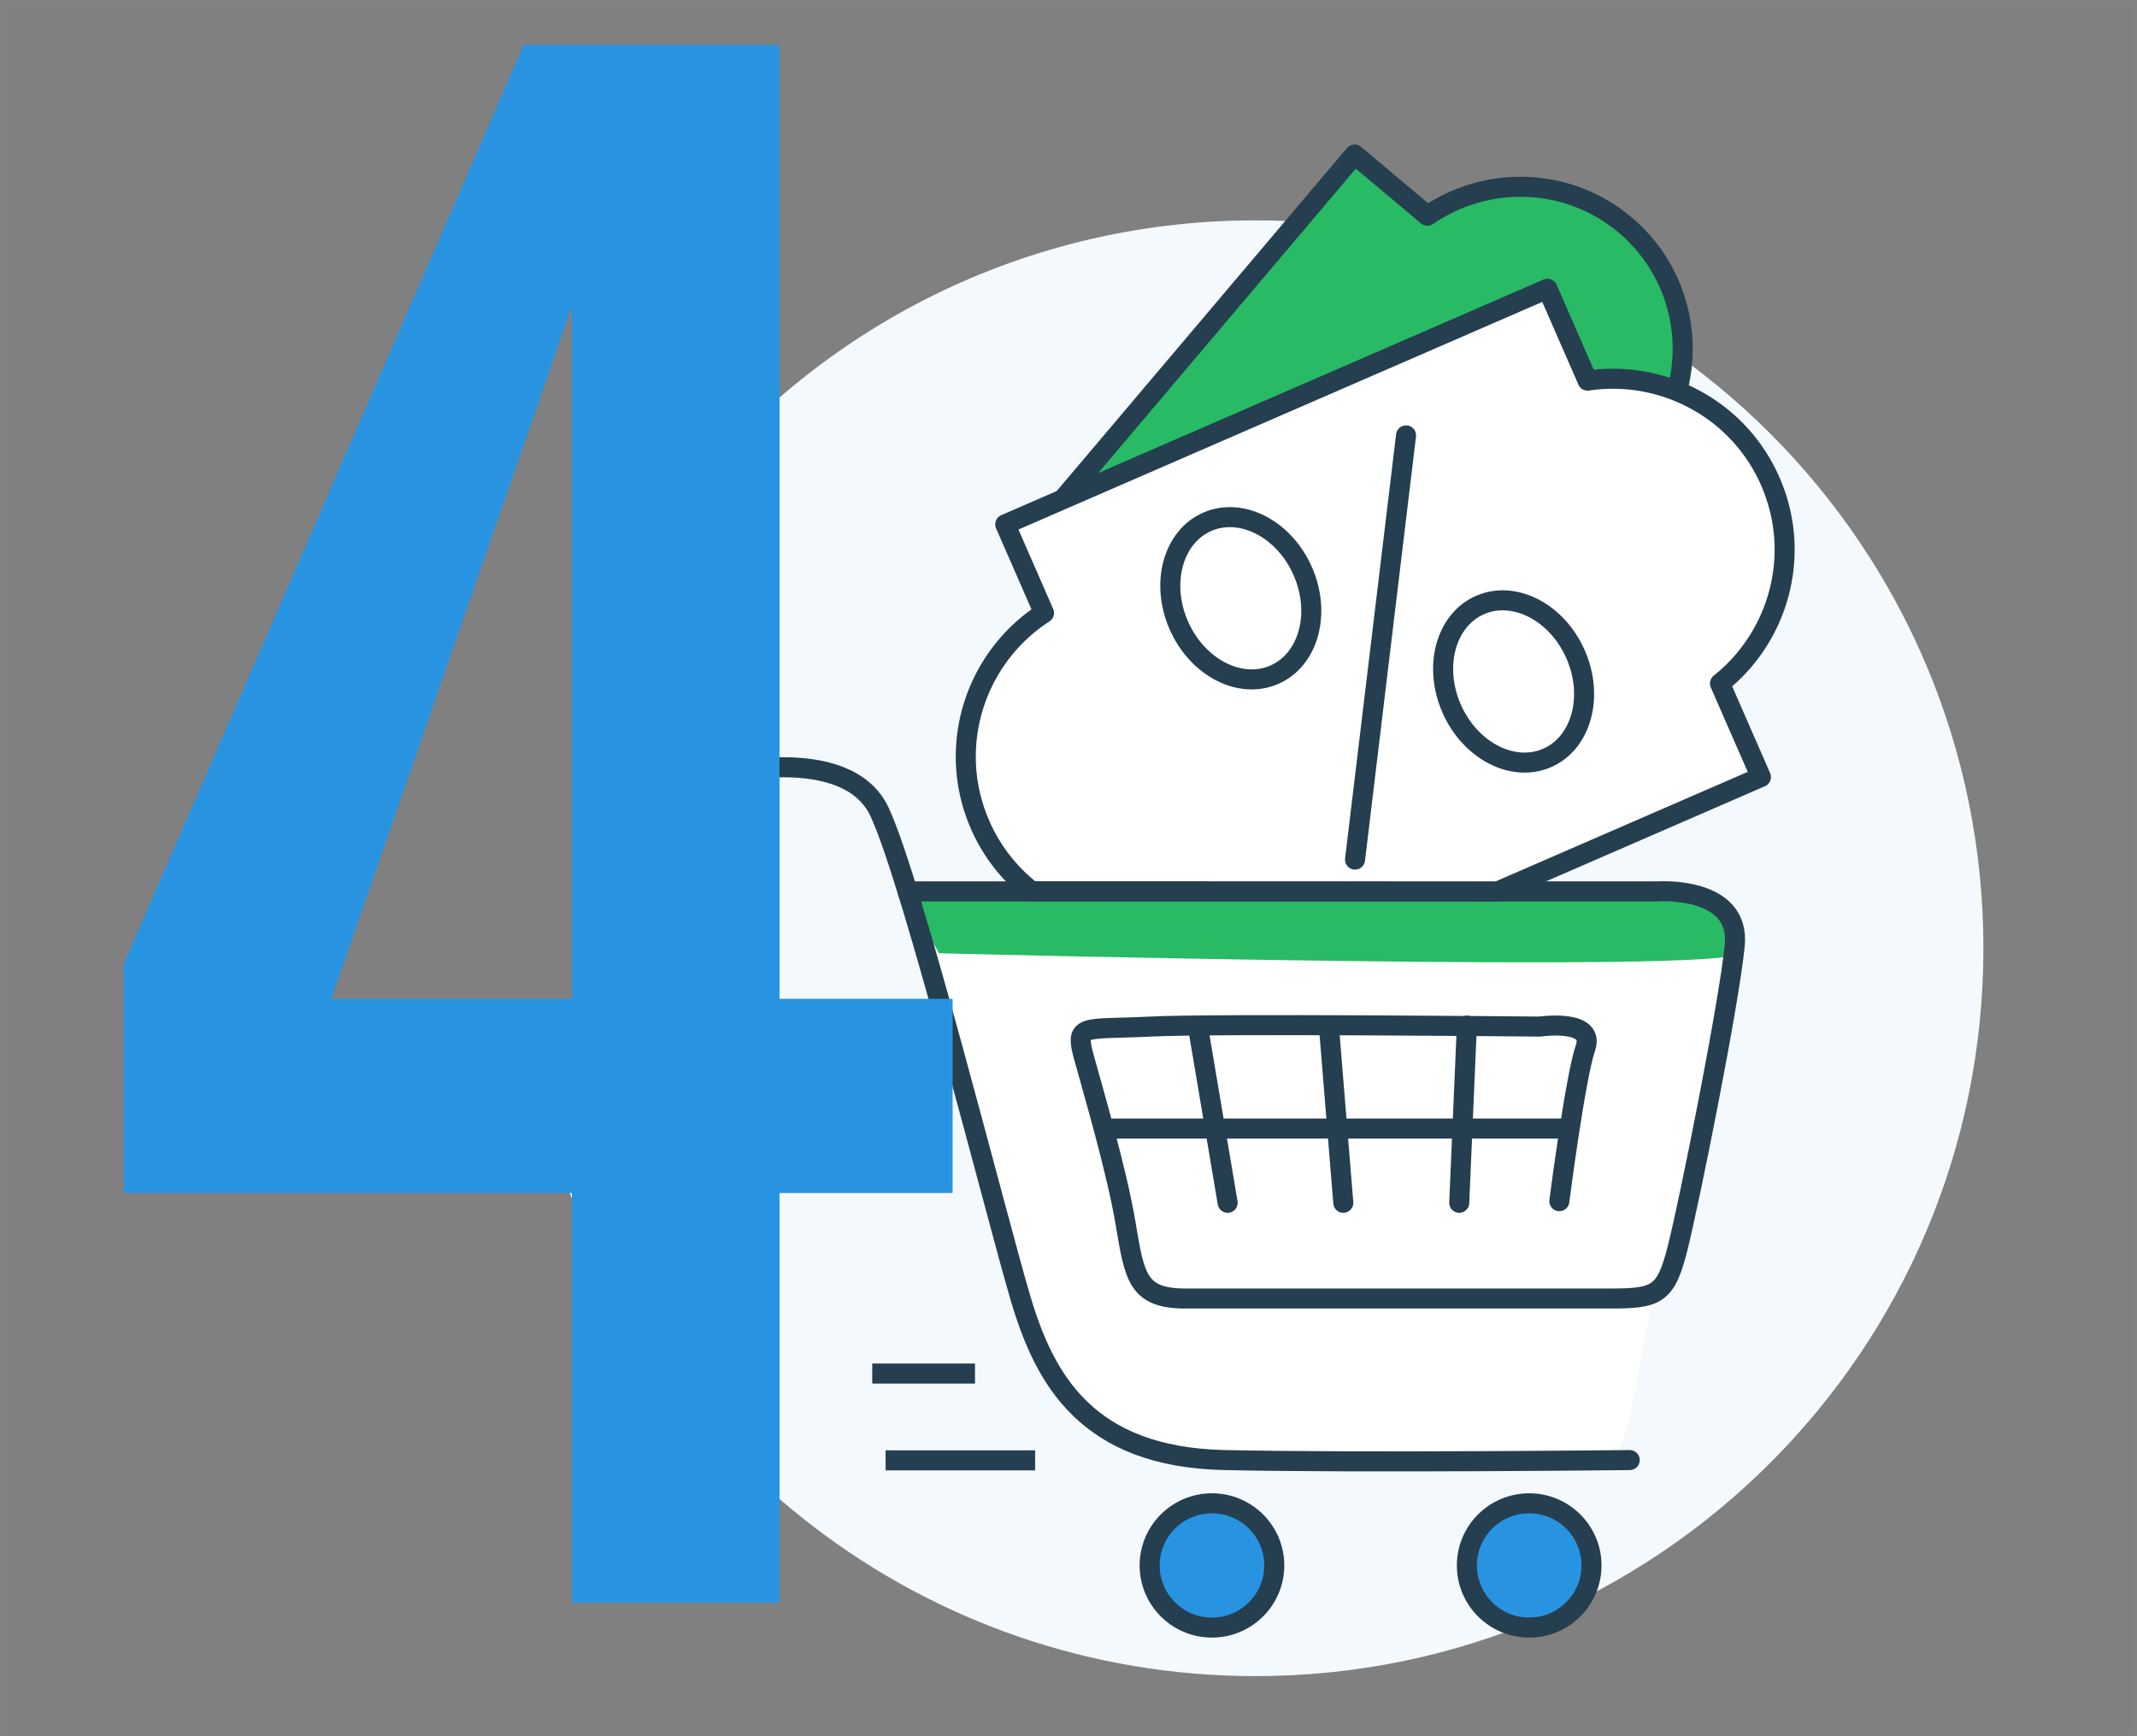 <svg xmlns="http://www.w3.org/2000/svg" width="320" height="260" viewBox="0 0 320 260">
    <rect x="0" y="0" width="320" height="260" fill="#808080" stroke="none"/>
    <g fill="none" fill-rule="evenodd">
        <path fill="#F4F9FD" d="M188 251c60.199 0 109-48.801 109-109S248.199 33 188 33c-35.727 0-67.44 17.189-87.318 43.747-13.617 18.192 0 52.558 0 77.03 0 10.503-20.196 8.882-17.424 18.493C96.376 217.742 138.304 251 188 251z"/>
        <path fill="#FFF" d="M135.821 134.267s13.532 52.187 18.255 64.431c4.724 12.244 3.14 20.568 38.245 20.4 35.105-.168 39.735-.867 45.316-.433 5.58.433 5.224 0 8.97-19.967 3.744-19.966 21.902-64.43 5.68-65.789-16.22-1.358-116.466 1.358-116.466 1.358z"/>
        <path fill="#28BA64" d="M135.821 134.267l4.797 8.484s119.42 3.058 119.42 0 0-8.484-7.75-9.842c-7.75-1.358-116.467 1.358-116.467 1.358z"/>
        <g stroke="#253E50" stroke-width="3">
            <path stroke-linecap="round" stroke-linejoin="round" d="M107 116.144s19.77-5.142 24.712 5.45c4.943 10.592 17.523 60.765 21.117 72.862 3.595 12.095 9.885 23.742 30.554 24.19 20.668.448 60.655 0 60.655 0"/>
            <path stroke-linecap="round" stroke-linejoin="round" d="M135.9 133.486h112.395s12.369-.851 11.47 8.108c-.899 8.959-6.74 38.078-8.538 45.245-1.797 7.168-3.144 7.616-10.333 7.616h-63.352c-7.19 0-7.64-3.136-8.986-11.2-1.349-8.062-4.943-20.159-6.29-25.086-1.35-4.928 0-3.942 9.884-4.435 9.885-.493 58.41 0 58.41 0s8.377-1.233 6.85 3.185c-1.526 4.418-3.91 22.958-3.91 22.958M179.351 153.569l4.48 26.551M198.997 153.734l2.152 26.386M219.653 153.569l-1.142 26.551M166.72 169h67.51"/>
            <path fill="#2894E1" stroke-linecap="round" stroke-linejoin="round" d="M190.812 234.427c0 5.137-4.178 9.303-9.331 9.303s-9.331-4.166-9.331-9.303c0-5.138 4.178-9.304 9.331-9.304s9.331 4.166 9.331 9.304zM238.315 234.427c0 5.137-4.178 9.303-9.33 9.303-5.154 0-9.332-4.166-9.332-9.303 0-5.138 4.178-9.304 9.331-9.304s9.331 4.166 9.331 9.304z"/>
            <path fill="#28BA64" stroke-linecap="round" stroke-linejoin="round" d="M251.062 58.8c2.5-8.879-.194-18.787-7.725-25.122-8.607-7.241-20.765-7.486-29.591-1.37l-10.901-9.17-43.698 51.64"/>
            <path fill="#FFF" stroke-linecap="round" stroke-linejoin="round" d="M265.091 72.092c-4.748-10.864-16.138-16.764-27.36-15.091l-6.014-13.76-81.187 35.282 5.803 13.273c-10.361 6.704-14.667 20.058-9.57 31.718a25.47 25.47 0 0 0 7.733 9.95l69.794.022 39.395-17.12-6.129-14.018c8.867-7.058 12.284-19.392 7.535-30.256z"/>
            <path fill="#FFF" stroke-linecap="round" stroke-linejoin="round" d="M195.09 85.554c2.765 6.327.848 13.264-4.283 15.493-5.13 2.23-11.532-1.092-14.298-7.42-2.765-6.326-.848-13.262 4.282-15.493 5.13-2.229 11.533 1.092 14.298 7.42zM235.942 98.012c2.766 6.328.849 13.265-4.282 15.494-5.13 2.23-11.532-1.092-14.298-7.42-2.765-6.326-.848-13.263 4.282-15.493 5.13-2.229 11.533 1.092 14.298 7.42z"/>
            <path stroke-linecap="round" stroke-linejoin="round" d="M202.907 128.725l7.638-63.52"/>
            <path stroke-linecap="square" d="M153.5 218.69h-19.388M144.5 205.69h-12.388"/>
        </g>
        <path fill="#2894E1" d="M85.624 178.656H18.52v-34.272L78.424 6.72h38.304v142.848h25.92v29.088h-25.92V240H85.624v-61.344zm0-29.088V45.888l-36 103.68h36z"/>
        <path stroke="#FFF" stroke-opacity=".01" d="M.5.5h319v259H.5z"/>
    </g>
</svg>
